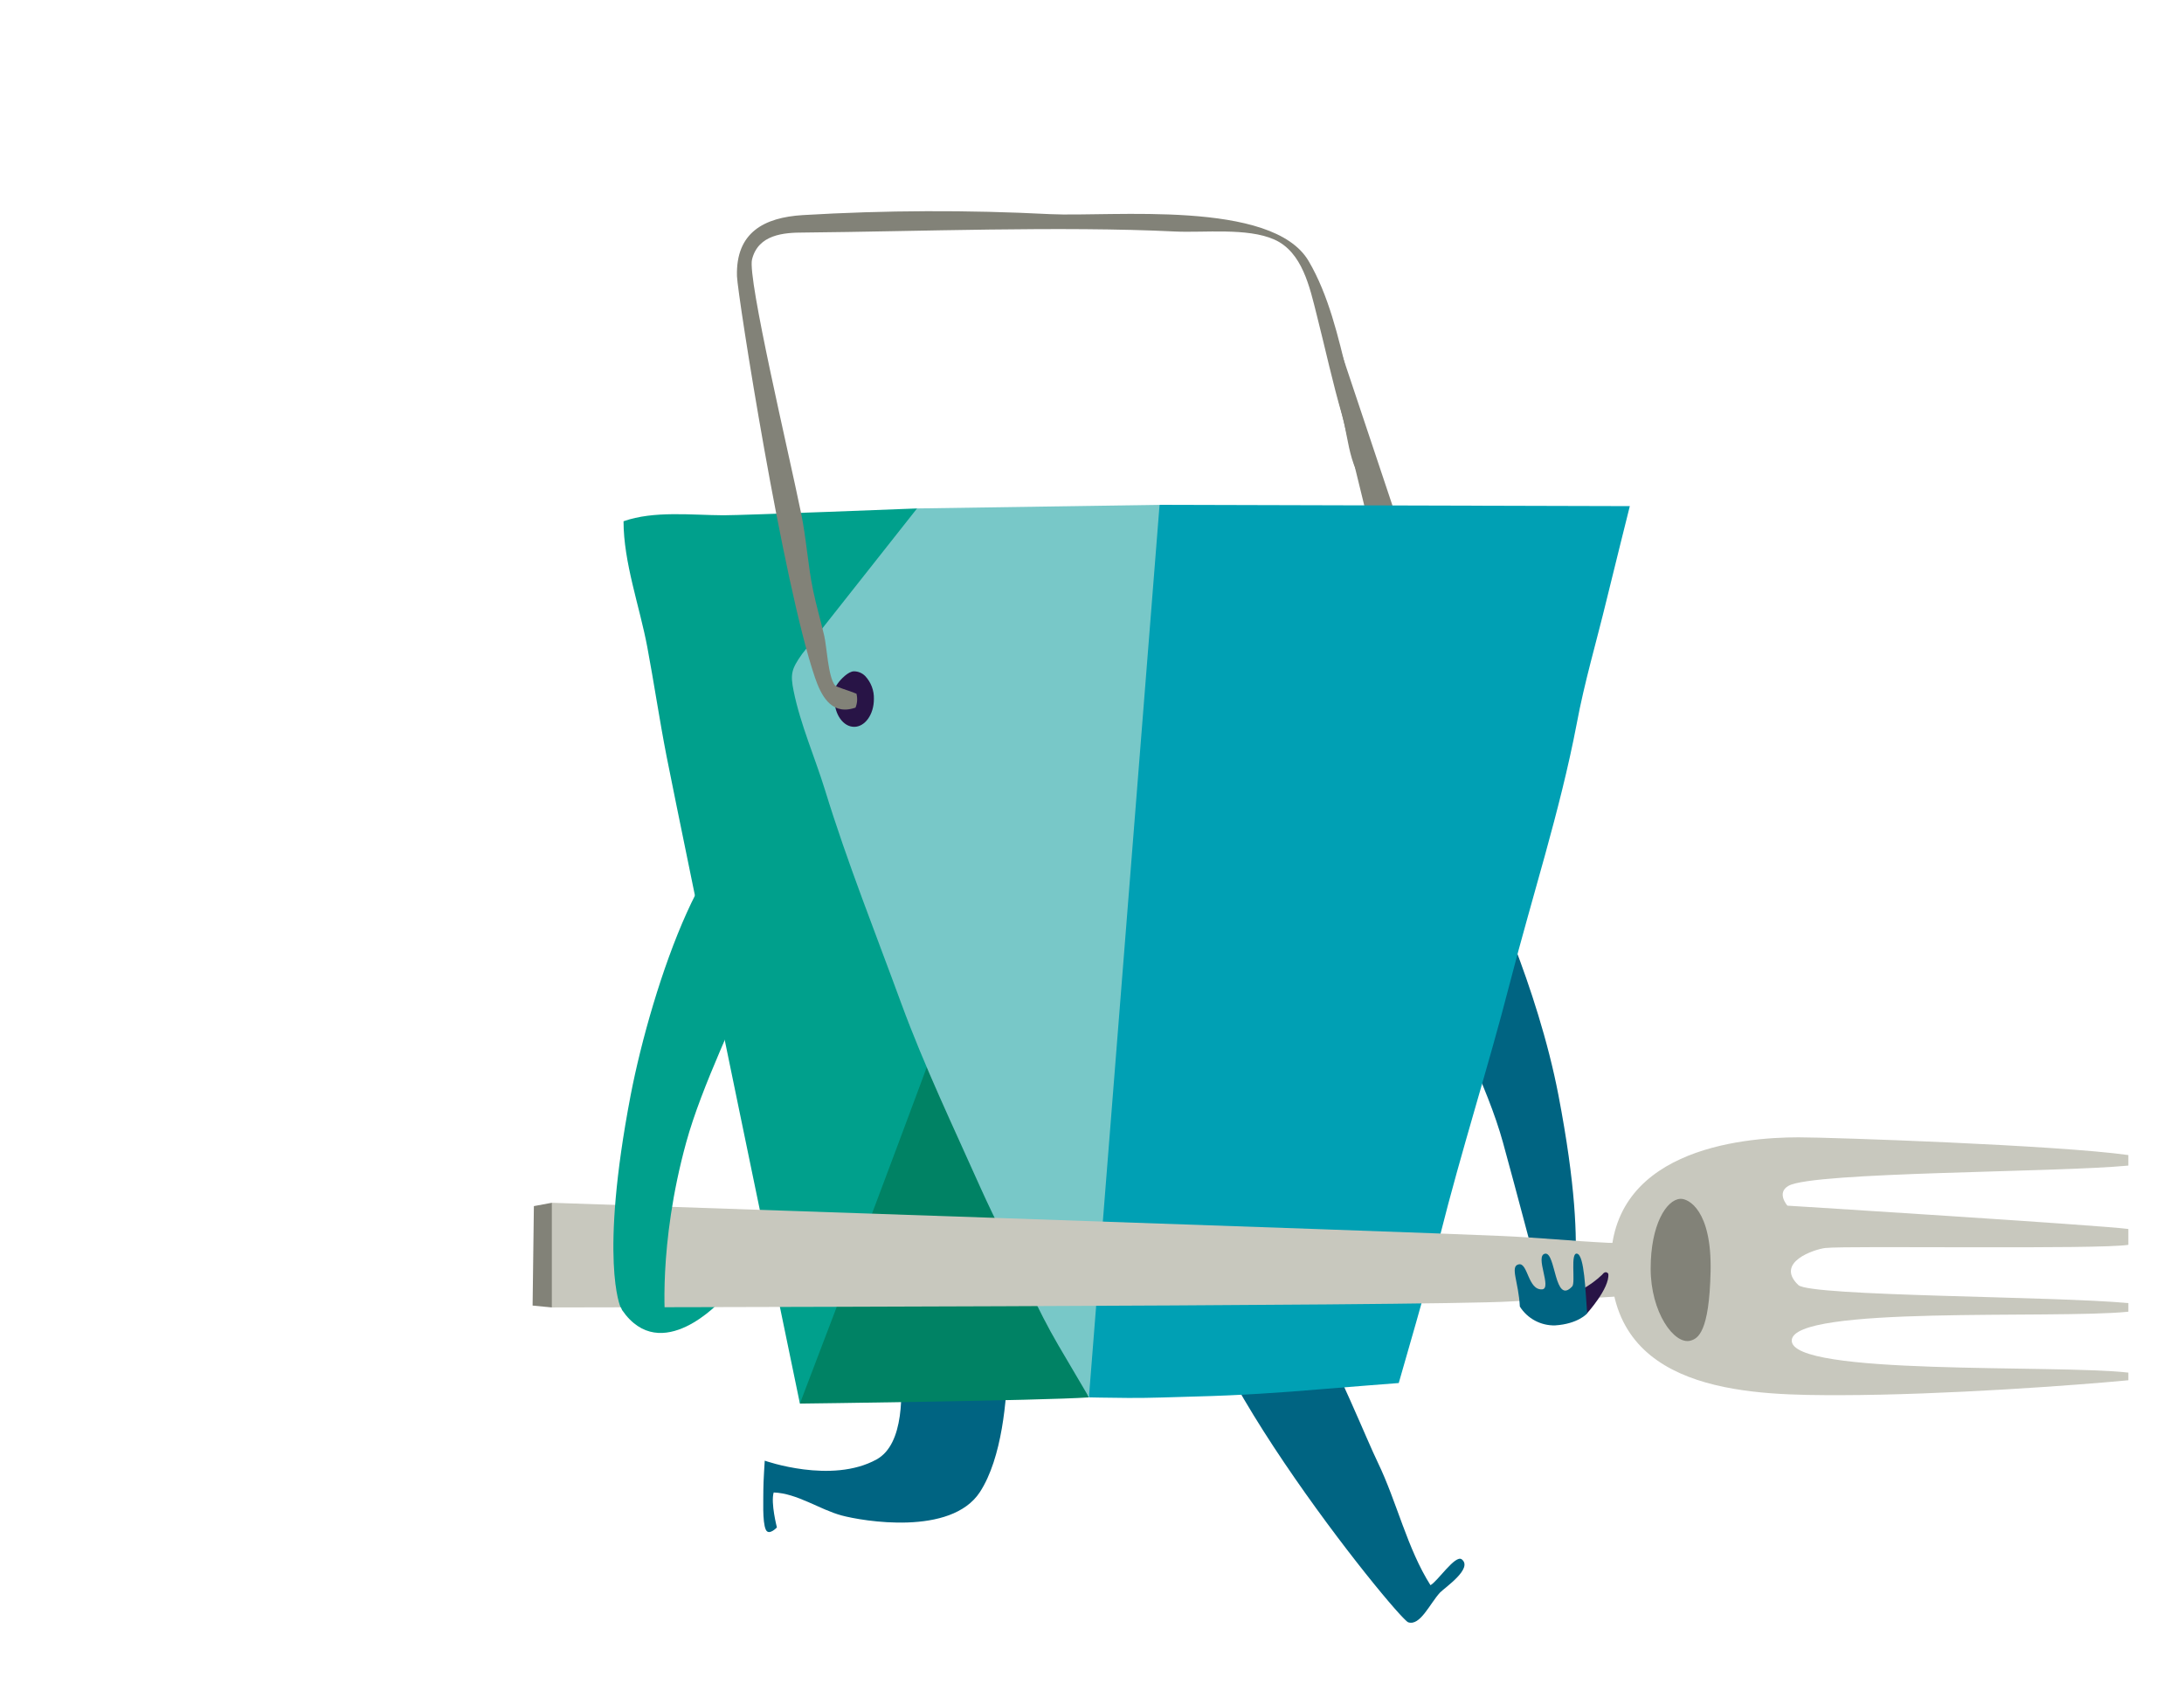 <svg width="157px" height="122px" viewBox="0 0 157 122" version="1.1" xml:space="preserve" xmlns="http://www.w3.org/2000/svg" xmlns:xlink="http://www.w3.org/1999/xlink">
  <!-- Generator: Sketch 48.2 (47327) - http://www.bohemiancoding.com/sketch -->
  <defs/>
  <g>
    <title>takeout-c</title>
    <desc>Created with Sketch.</desc>
    <g id="food" stroke="none" stroke-width="1" fill="none" fill-rule="evenodd">
      <g id="takeout-c" fill-rule="nonzero">
        <g id="scratch_fridge_takeout02" transform="translate(95.5, 66) scale(-1, 1) translate(-95.5, -66) translate(38, 15)">
          <path d="M101.168,78.516 C101.168,78.516 105.477,83.261 108.276,79.205 C108.434,78.876 108.567,78.535 108.675,78.185 L101.168,78.516 Z" id="Shape" fill="#00A08C"/>
          <path d="M42.494,76.333 C43.069,74.209 43.84,71.217 44.958,67.145 C47.206,58.973 55.28,47.665 51.61,44.92 C47.941,42.175 46.994,46.988 46.503,47.617 C46.164,48.052 42.47,55.929 40.969,63.75 C39.727,70.229 39.619,73.942 39.771,76.333 L42.494,76.333 Z" id="Shape" fill="#006482"/>
          <path d="M98.125,92.091 C98.125,91.525 98.026,90.027 98.026,90.027 C98.026,90.027 93.234,91.732 89.987,89.939 C87.991,88.836 88.095,85.158 88.322,82.74 C88.322,82.74 88.61,76.046 83.93,76.145 C79.25,76.245 80.56,83.014 80.56,83.014 C80.62,85.632 80.959,89.82 82.556,92.282 C84.637,95.47 91.002,94.37 92.495,93.968 C94.092,93.537 95.69,92.374 97.383,92.314 C97.606,93.075 97.151,94.828 97.151,94.828 C97.151,94.828 97.734,95.454 97.95,94.987 C98.209,94.43 98.117,92.736 98.125,92.091 Z" id="Shape" fill="#006482"/>
          <path d="M67.107,74.619 C64.56,68.926 59.465,78.381 59.465,78.381 C56.594,83.827 54.805,88.405 53.95,90.166 C52.585,92.995 51.842,96.342 50.169,98.98 C49.666,98.721 48.376,96.757 47.917,97.123 C47.094,97.781 49.139,99.155 49.486,99.514 C50.217,100.311 50.911,101.932 51.766,101.649 C52.529,101.406 69.655,80.313 67.107,74.619 Z" id="Shape" fill="#006482"/>
          <polygon id="Shape" fill="#828278" points="56.981 12.957 53.914 25.488 51.558 25.369 56.805 9.666"/>
          <path d="M92.216,54.558 L95.494,85.923 C95.494,85.923 78.092,85.712 74.73,85.477 C76.239,81.891 78.02,54.399 78.02,54.399 L92.216,54.558 Z" id="Shape" fill="#008264"/>
          <path d="M100.988,22.05 C99.535,22.05 87.081,21.559 87.081,21.559 L78.635,39.15 C78.144,40.641 95.498,85.923 95.498,85.923 C95.498,85.923 104.075,44.529 105.081,39.39 C105.592,36.772 105.98,34.13 106.471,31.512 C107.018,28.604 108.176,25.448 108.176,22.48 C105.996,21.707 103.264,22.042 100.988,22.05 Z" id="Shape" fill="#00A08C"/>
          <path d="M95.35,32.038 L87.077,21.559 L69.639,21.3 L66.496,27.648 L74.714,85.477 C74.714,85.477 76.431,82.56 76.922,81.724 C77.681,80.425 78.356,79.09 78.987,77.739 C80.121,75.293 81.382,72.918 82.493,70.452 C84.449,66.069 86.553,61.662 88.207,57.16 C90.067,52.076 92.096,47.008 93.685,41.832 C94.412,39.469 95.458,37.106 95.949,34.684 C96.197,33.469 96.105,33.106 95.35,32.038 Z" id="Shape" fill="#78C8C8"/>
          <path d="M93.014,35.27 C93.014,36.377 92.379,37.262 91.597,37.262 C90.814,37.262 90.179,36.365 90.179,35.27 C90.158,34.653 90.385,34.053 90.81,33.604 C91.022,33.392 91.309,33.272 91.609,33.27 C92.008,33.27 92.559,33.823 92.807,34.186 C93.054,34.549 93.014,34.716 93.014,35.27 Z" id="Shape" fill="#281446"/>
          <path d="M95.286,0.466 C89.365,0.115 83.429,0.093 77.505,0.398 C73.113,0.61 61.533,-0.677 58.926,3.773 C57.488,6.216 56.789,9.26 56.13,11.985 C55.495,14.603 54.349,17.364 54.026,20.025 C55.963,19.806 56.023,16.539 56.51,14.886 C57.212,12.495 57.728,10.065 58.347,7.638 C58.85,5.646 59.381,3.116 61.397,2.223 C63.338,1.359 66.448,1.745 68.537,1.646 C76.675,1.247 87.097,1.646 95.226,1.721 C96.652,1.721 98.493,1.853 98.94,3.658 C99.275,5.02 96.309,17.511 95.43,21.818 C95.031,23.687 94.935,25.6 94.548,27.452 C94.32,28.548 94.001,29.628 93.749,30.716 C93.569,31.445 93.473,33.68 92.974,34.282 C92.862,34.413 92.044,34.624 91.433,34.879 C91.346,35.212 91.37,35.565 91.501,35.883 L91.709,35.943 C93.306,36.373 94.001,34.919 94.408,33.736 C96.712,27.01 99.97,6.244 100.022,4.857 C100.11,1.717 98.081,0.637 95.286,0.466 Z" id="Shape" fill="#828278"/>
          <path d="M69.643,21.3 L35.838,21.392 C35.838,21.392 37.191,26.811 37.503,28.114 C38.222,31.094 39.1,34.046 39.659,37.059 C40.857,43.334 42.885,49.546 44.451,55.646 C46.016,61.746 47.953,67.75 49.482,73.85 C50.141,76.476 52.449,84.445 52.449,84.445 C52.449,84.445 56.606,84.768 57.919,84.879 C60.966,85.142 63.969,85.337 67.023,85.413 C68.645,85.453 70.266,85.529 71.883,85.517 C73.5,85.505 74.722,85.477 74.722,85.477 L69.643,21.3 Z" id="Shape" fill="#00A0B4"/>
          <polygon id="Shape" fill="#828278" points="109.537 76.651 113.331 79.01 114.713 78.875 114.621 71.723 113.331 71.484"/>
          <path d="M113.331,79.01 L113.331,71.484 C113.331,71.484 51.239,73.579 44.974,73.874 C42.434,73.986 39.907,74.241 37.359,74.364 C35.961,74.432 32.967,74.145 31.314,74.763 L31.314,77.576 C32.643,78.142 34.831,78.046 35.989,78.154 C38.785,78.412 41.632,78.405 44.439,78.58 C50.049,78.922 113.331,79.01 113.331,79.01 Z" id="Shape" fill="#C8C8BE"/>
          <path d="M-4.26819074e-15,68.81 C5.247,69.312 22.621,69.256 24.422,70.26 C25.328,70.766 24.509,71.691 24.509,71.691 C24.509,71.691 2.06,73.093 -4.26819074e-15,73.368 L-4.26819074e-15,74.508 C2.2,74.854 20.149,74.556 21.778,74.735 C22.549,74.819 25.44,75.763 23.723,77.4 C22.864,78.221 5.167,78.197 -4.26819074e-15,78.699 L-4.26819074e-15,79.317 C5.339,79.859 24.162,78.839 24.198,81.389 C24.234,83.939 5.227,83.098 -7.10542736e-15,83.696 L-7.10542736e-15,84.246 C3.781,84.604 13.177,85.301 20.664,85.317 C26.69,85.317 36.7,85.317 37.187,76.504 C37.674,67.691 27.864,66.778 23.707,66.778 C21.339,66.778 5.059,67.34 -1.43095412e-15,68.053 L-4.26819074e-15,68.81 Z" id="Shape" fill="#C8C8BE"/>
          <path d="M34.34,76.217 C34.34,73.073 33.218,71.272 32.22,71.201 C31.625,71.157 29.936,72.026 30.032,76.424 C30.128,80.823 30.95,81.257 31.489,81.401 C32.651,81.7 34.34,79.361 34.34,76.217 Z" id="Shape" fill="#828278"/>
          <path d="M108.391,78.99 L105.169,80.138 C105.169,80.138 105.72,74.595 103.672,67.145 C101.424,58.973 93.605,46.952 97.682,44.92 C101.759,42.888 106.155,55.929 107.665,63.75 C109.941,75.639 108.391,78.99 108.391,78.99 Z" id="Shape" fill="#00A08C"/>
          <path d="M38.94,79.464 C38.94,79.464 37.275,77.632 37.383,76.596 C37.383,76.596 37.555,76.285 37.834,76.663 C38.262,77.067 38.74,77.416 39.256,77.699 L38.94,79.464 Z" id="Shape" fill="#281446"/>
          <path d="M43.744,78.946 C43.832,77.161 44.479,76.042 43.82,75.91 C43.161,75.779 43.169,77.763 42.151,77.711 C41.392,77.671 42.702,75.277 41.927,75.145 C41.152,75.014 41.264,78.887 39.978,77.496 C39.727,77.221 40.142,75.014 39.623,75.145 C39.104,75.277 39.032,77.815 38.904,79.44 C38.904,79.44 39.547,80.194 41.212,80.301 C42.236,80.326 43.198,79.812 43.744,78.946 Z" id="Shape" fill="#006482"/>
        </g>
      </g>
    </g>
  </g>
</svg>